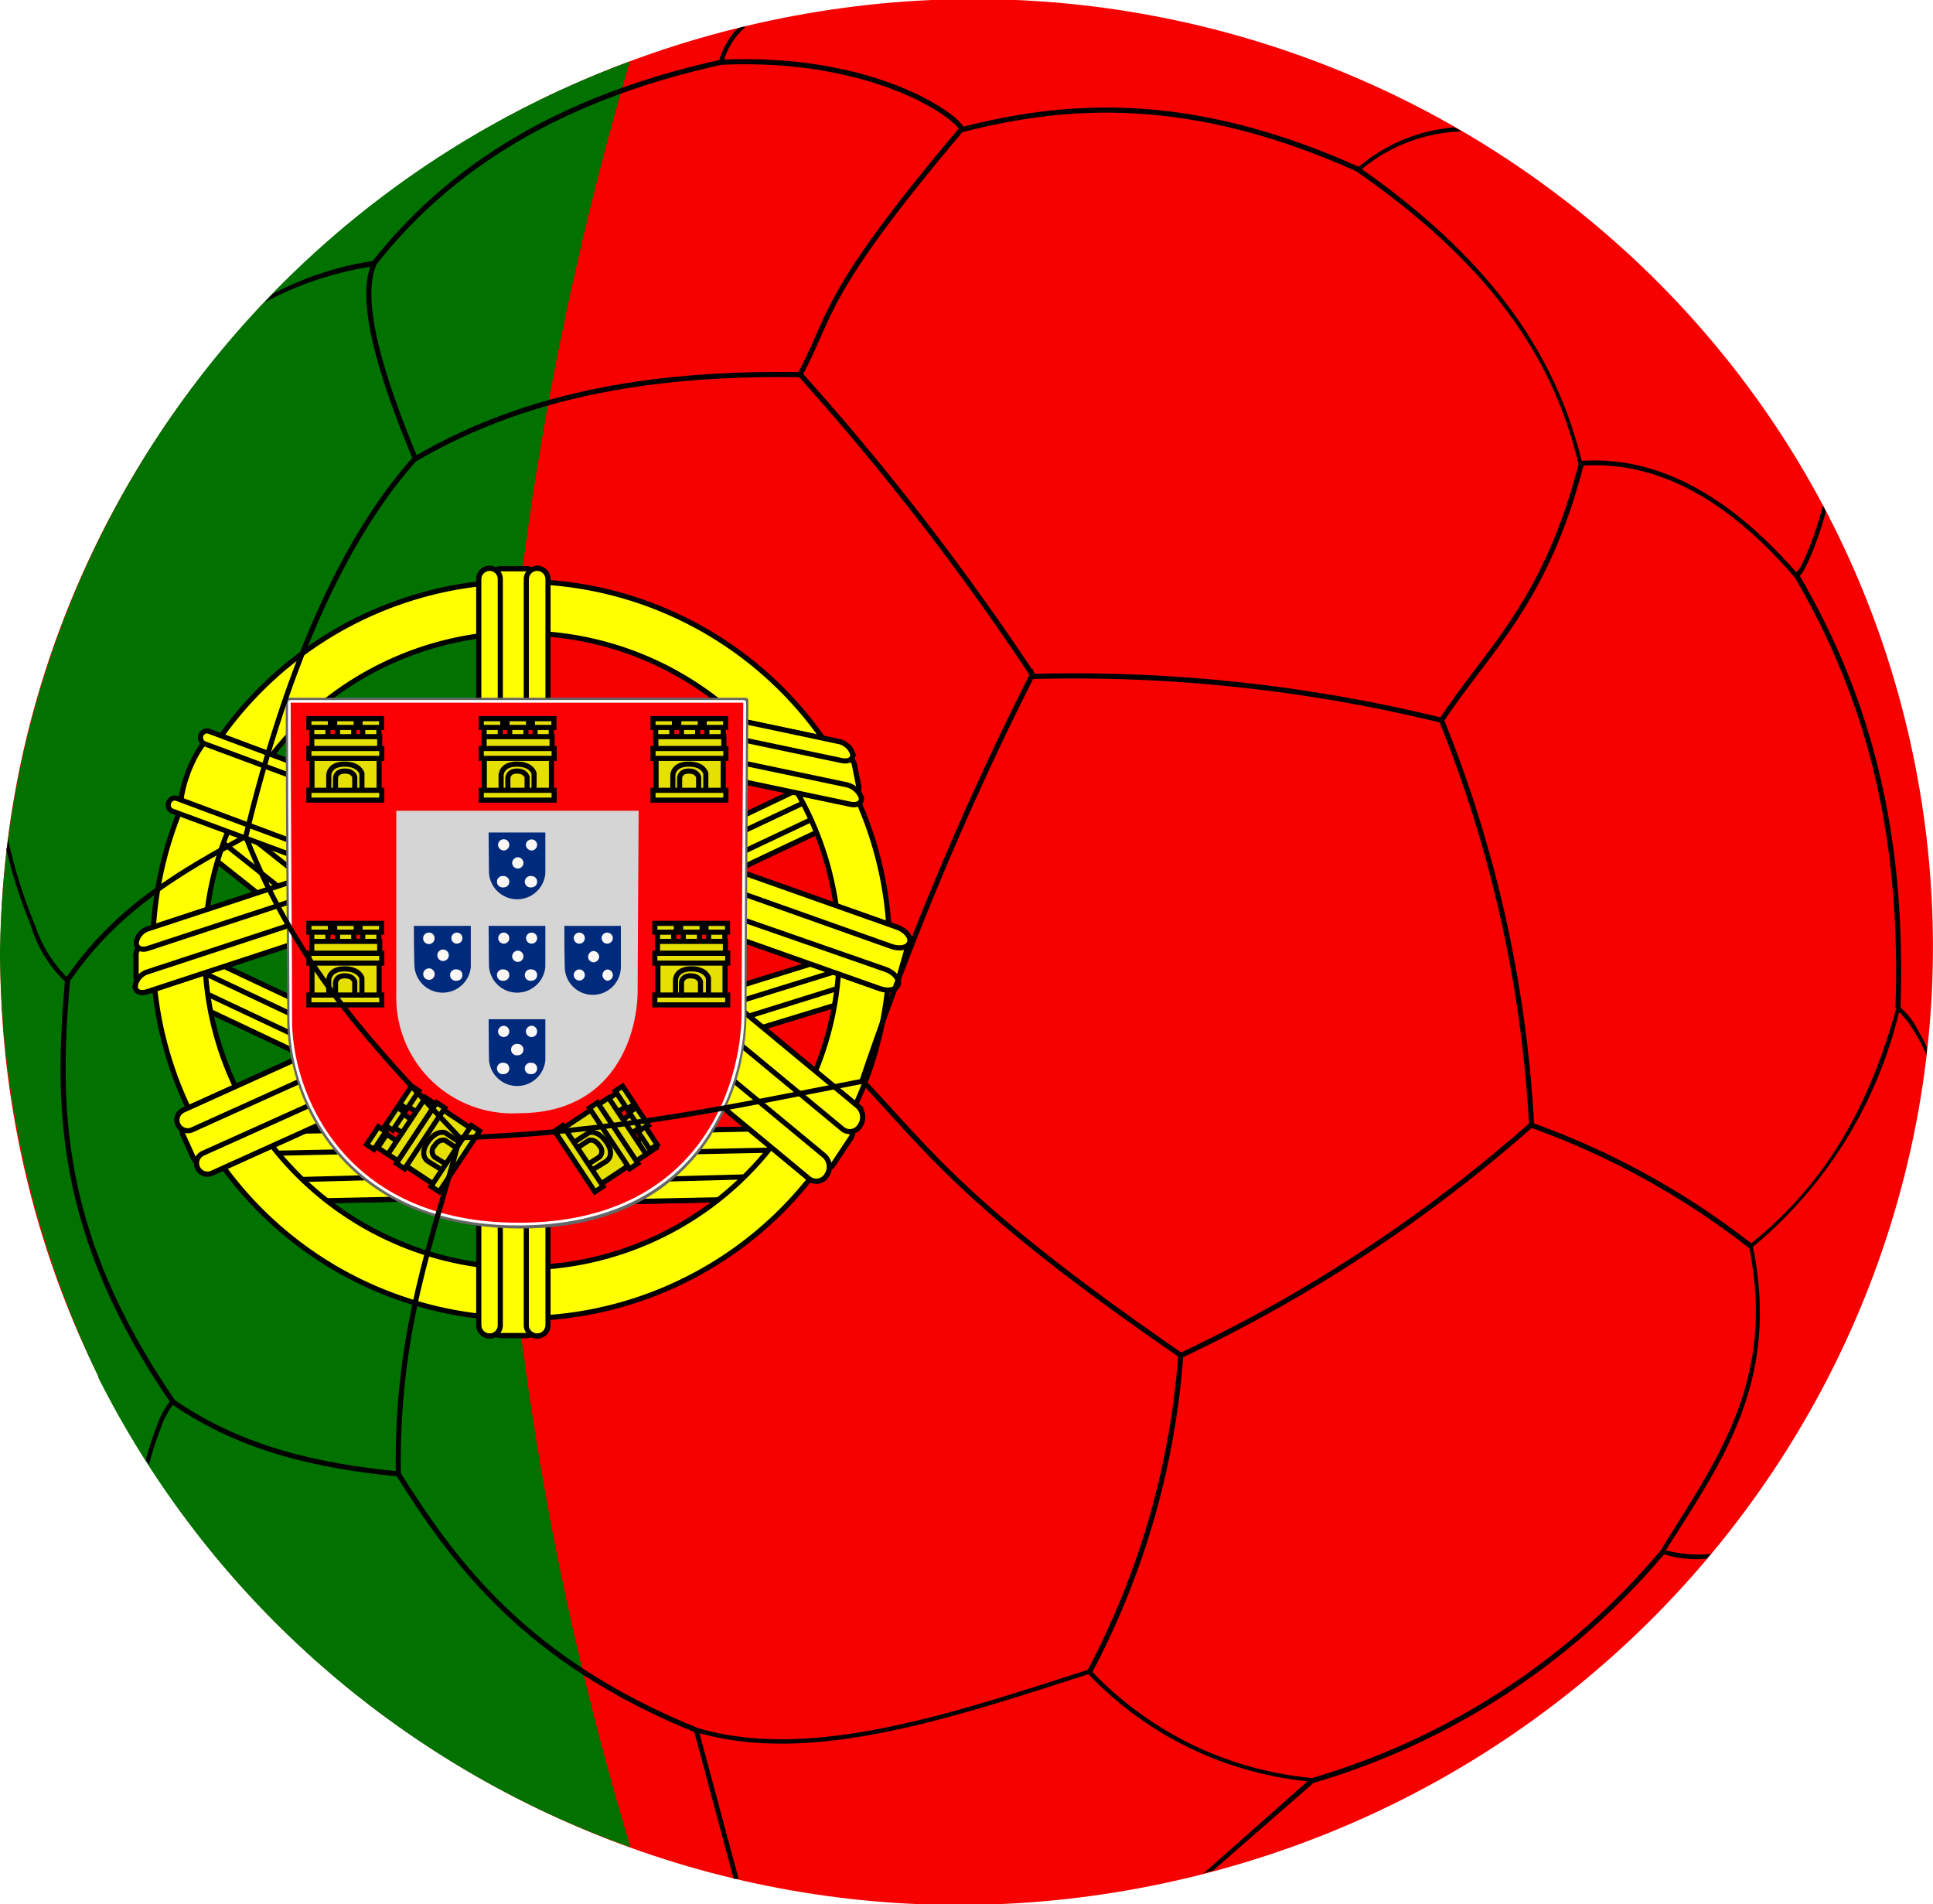 <svg xmlns="http://www.w3.org/2000/svg" xmlns:xlink="http://www.w3.org/1999/xlink" viewBox="0 0 94.43 93.01"><defs><style>.cls-1,.cls-3{mask:url(#mask);}.cls-1{filter:url(#luminosity-noclip-3);}.cls-2,.cls-4{mix-blend-mode:multiply;}.cls-2{fill:url(#radial-gradient);}.cls-4{fill:url(#radial-gradient-2);}.cls-5{fill:#f70000;}.cls-6{fill-opacity:0;}.cls-7{fill:#017200;}.cls-8{fill:#ff0;}.cls-15,.cls-16,.cls-17,.cls-8{stroke:#000;stroke-width:0.25px;}.cls-15,.cls-8{stroke-linecap:round;}.cls-9{fill:#666;}.cls-10{fill:#fff;}.cls-11{fill:#fb0005;}.cls-12{fill:#d5d5d5;}.cls-13{fill:#002a7c;}.cls-14{fill:#fcf8f6;}.cls-15,.cls-16{fill:#e5e000;}.cls-17{fill:none;}.cls-18{mask:url(#mask-3);}.cls-19{fill:url(#radial-gradient-3);}.cls-20{fill:url(#radial-gradient-4);}.cls-21{filter:url(#luminosity-noclip);}</style><filter id="luminosity-noclip" x="0" y="-7900.67" width="94.43" height="32766" filterUnits="userSpaceOnUse" color-interpolation-filters="sRGB"><feFlood flood-color="#fff" result="bg"/><feBlend in="SourceGraphic" in2="bg"/></filter><mask id="mask" x="0" y="-7900.67" width="94.43" height="32766" maskUnits="userSpaceOnUse"><g class="cls-21"/></mask><radialGradient id="radial-gradient" cx="8992.21" cy="-12808.99" r="54.92" gradientTransform="matrix(1.06, 0, 0, -0.96, -9469.69, -12303.32)" gradientUnits="userSpaceOnUse"><stop offset="0" stop-color="#afafaf"/><stop offset="0.41"/><stop offset="1"/></radialGradient><radialGradient id="radial-gradient-2" cx="9002.79" cy="-12813.03" r="54.92" gradientTransform="matrix(1.06, 0, 0, -0.96, -9469.69, -12303.32)" gradientUnits="userSpaceOnUse"><stop offset="0"/><stop offset="0.41"/><stop offset="1" stop-color="#595959"/></radialGradient><filter id="luminosity-noclip-3" x="0" y="0" width="94.43" height="93.01" filterUnits="userSpaceOnUse" color-interpolation-filters="sRGB"><feFlood flood-color="#fff" result="bg"/><feBlend in="SourceGraphic" in2="bg"/></filter><mask id="mask-3" x="0" y="0" width="94.43" height="93.01" maskUnits="userSpaceOnUse"><g class="cls-1"><path id="path40875" class="cls-2" d="M93.44,36.79C98.72,61.9,82.3,86.61,56.77,92S6.27,81.34,1,56.22,12.12,6.4,37.65,1,88.16,11.68,93.44,36.79Z"/></g></mask><radialGradient id="radial-gradient-3" cx="8992.21" cy="-12808.99" r="54.92" gradientTransform="matrix(1.06, 0, 0, -0.96, -9469.69, -12303.32)" gradientUnits="userSpaceOnUse"><stop offset="0" stop-color="#fff"/><stop offset="0.41" stop-color="#fff"/><stop offset="1" stop-color="#fff"/></radialGradient><radialGradient id="radial-gradient-4" cx="9002.79" cy="-12813.03" r="54.92" gradientTransform="matrix(1.06, 0, 0, -0.96, -9469.69, -12303.32)" gradientUnits="userSpaceOnUse"><stop offset="0" stop-color="#fff"/><stop offset="0.41" stop-color="#fff"/><stop offset="1" stop-opacity="0.5"/></radialGradient></defs><g id="Layer_2" data-name="Layer 2"><g id="svg10422"><path id="path40889" class="cls-5" d="M93.44,36.79C98.72,61.9,82.3,86.61,56.77,92S6.27,81.34,1,56.22,12.12,6.4,37.65,1,88.16,11.68,93.44,36.79Z"/><path id="path40841" class="cls-6" d="M93.44,36.79C98.72,61.9,82.3,86.61,56.77,92S6.27,81.34,1,56.22,12.12,6.4,37.65,1,88.16,11.68,93.44,36.79Z"/><path id="path40843" class="cls-7" d="M30.77,3A47,47,0,0,0,0,46.58a48.61,48.61,0,0,0,4.73,20.5.91.91,0,0,1,.07.14l0,.06a46.59,46.59,0,0,0,26,22.94Q17.81,47.1,30.77,3Z"/><g id="g6557-2"><g id="g6559-7"><path id="rect6561-5" class="cls-8" d="M8.19,46.72l-.38.74c-.09.17.1.43.41.58l7.37,3.48c.32.15.65.13.73-.05l.38-.74c.09-.17-.09-.44-.41-.58L8.92,46.67C8.61,46.52,8.28,46.54,8.19,46.72Z"/><path id="rect6563-8" class="cls-8" d="M8.34,46.36h0c-.09.18.1.44.41.59l7.41,3.5c.32.15.65.13.74-.05h0c.09-.18-.09-.44-.41-.59L9.08,46.32C8.76,46.17,8.43,46.19,8.34,46.36Z"/><path id="rect6565-4" class="cls-8" d="M7.63,47.76h0c-.09.18.09.44.41.59l7.41,3.5c.32.15.65.13.74-.05h0c.09-.18-.1-.44-.42-.59L8.36,47.72C8.05,47.57,7.72,47.59,7.63,47.76Z"/><path id="rect6567-0" class="cls-8" d="M8.19,46.72l-.38.74c-.09.17.1.43.41.58l7.37,3.48c.32.15.65.13.73-.05l.38-.74c.09-.17-.09-.44-.41-.58L8.92,46.67C8.61,46.52,8.28,46.54,8.19,46.72Z"/><path id="rect6569-9" class="cls-8" d="M8.34,46.36h0c-.09.18.1.44.41.59l7.41,3.5c.32.15.65.13.74-.05h0c.09-.18-.09-.44-.41-.59L9.08,46.32C8.76,46.17,8.43,46.19,8.34,46.36Z"/><path id="rect6571-4" class="cls-8" d="M7.63,47.76h0c-.09.18.09.44.41.59l7.41,3.5c.32.15.65.13.74-.05h0c.09-.18-.1-.44-.42-.59L8.36,47.72C8.05,47.57,7.72,47.59,7.63,47.76Z"/></g><g id="g6573-4"><path id="rect6575-3" class="cls-8" d="M9.82,39l-.64.81c-.15.19,0,.56.33.82l7.84,6.22c.34.26.73.32.88.13l.64-.8c.15-.19,0-.56-.33-.82L10.7,39.14C10.36,38.88,10,38.82,9.82,39Z"/><path id="rect6577-5" class="cls-8" d="M10.09,38.61h0c-.15.19,0,.57.34.83l7.88,6.25c.34.27.73.33.88.14h0c.16-.19,0-.56-.33-.83L11,38.75C10.64,38.48,10.24,38.42,10.09,38.61Z"/><path id="rect6579-8" class="cls-8" d="M8.88,40.13h0c-.15.19,0,.57.34.83l7.88,6.25c.34.27.73.33.89.14h0c.15-.19,0-.56-.34-.83L9.77,40.27C9.43,40,9,39.94,8.88,40.13Z"/><path id="rect6581-4" class="cls-8" d="M9.82,39l-.64.81c-.15.19,0,.56.33.82l7.84,6.22c.34.26.73.32.88.13l.64-.8c.15-.19,0-.56-.33-.82L10.7,39.14C10.36,38.88,10,38.82,9.82,39Z"/><path id="rect6583-1" class="cls-8" d="M10.09,38.61h0c-.15.19,0,.57.34.83l7.88,6.25c.34.27.73.33.88.14h0c.16-.19,0-.56-.33-.83L11,38.75C10.64,38.48,10.24,38.42,10.09,38.61Z"/><path id="rect6585-0" class="cls-8" d="M8.88,40.13h0c-.15.19,0,.57.34.83l7.88,6.25c.34.27.73.33.89.14h0c.15-.19,0-.56-.34-.83L9.77,40.27C9.43,40,9,39.94,8.88,40.13Z"/></g><g id="g6587-3"><path id="rect6589-3" class="cls-8" d="M40.87,38.48l.37.74c.09.18-.09.44-.41.59l-7.37,3.48c-.31.15-.64.12-.73,0l-.38-.74c-.09-.18.1-.44.41-.59l7.37-3.47C40.45,38.29,40.78,38.31,40.87,38.48Z"/><path id="rect6591-4" class="cls-8" d="M40.71,38.13h0c.09.18-.09.44-.41.59l-7.41,3.49c-.32.15-.65.13-.74,0h0c-.09-.18.1-.44.42-.59L40,38.08C40.3,37.93,40.63,38,40.71,38.13Z"/><path id="rect6593-0" class="cls-8" d="M41.43,39.53h0c.09.18-.1.44-.41.59l-7.41,3.5c-.32.15-.65.12-.74,0h0c-.09-.18.09-.44.41-.59l7.41-3.5C41,39.33,41.34,39.35,41.43,39.53Z"/><path id="rect6595-6" class="cls-8" d="M40.87,38.48l.37.74c.09.18-.09.44-.41.59l-7.37,3.48c-.31.15-.64.12-.73,0l-.38-.74c-.09-.18.1-.44.41-.59l7.37-3.47C40.45,38.29,40.78,38.31,40.87,38.48Z"/><path id="rect6597-7" class="cls-8" d="M40.71,38.13h0c.09.18-.09.44-.41.59l-7.41,3.49c-.32.15-.65.13-.74,0h0c-.09-.18.1-.44.42-.59L40,38.08C40.3,37.93,40.63,38,40.71,38.13Z"/><path id="rect6599-5" class="cls-8" d="M41.43,39.53h0c.09.18-.1.44-.41.59l-7.41,3.5c-.32.15-.65.12-.74,0h0c-.09-.18.09-.44.41-.59l7.41-3.5C41,39.33,41.34,39.35,41.43,39.53Z"/></g><g id="g6601-5"><path id="rect6603-6" class="cls-8" d="M42.46,47l.27.78c.07.19-.15.42-.48.53L34.47,50.7c-.34.1-.66,0-.72-.15l-.27-.79c-.07-.18.15-.42.48-.52l7.78-2.42C42.08,46.72,42.4,46.78,42.46,47Z"/><path id="rect6605-0" class="cls-8" d="M42.36,46.6h0c.07.18-.15.42-.49.52l-7.82,2.43c-.34.11-.66,0-.73-.14h0c-.06-.19.16-.43.5-.53l7.82-2.43C42,46.34,42.3,46.41,42.36,46.6Z"/><path id="rect6607-9" class="cls-8" d="M42.88,48.08h0c.06.19-.16.42-.5.53L34.56,51c-.33.1-.66,0-.72-.15h0c-.07-.18.15-.42.49-.52l7.82-2.44C42.49,47.83,42.81,47.89,42.88,48.08Z"/><path id="rect6609-8" class="cls-8" d="M42.46,47l.27.78c.07.19-.15.42-.48.53L34.47,50.7c-.34.1-.66,0-.72-.15l-.27-.79c-.07-.18.15-.42.48-.52l7.78-2.42C42.08,46.72,42.4,46.78,42.46,47Z"/><path id="rect6611-3" class="cls-8" d="M42.36,46.6h0c.07.18-.15.42-.49.52l-7.82,2.43c-.34.11-.66,0-.73-.14h0c-.06-.19.16-.43.5-.53l7.82-2.43C42,46.34,42.3,46.41,42.36,46.6Z"/><path id="rect6613-5" class="cls-8" d="M42.88,48.08h0c.06.19-.16.42-.5.53L34.56,51c-.33.1-.66,0-.72-.15h0c-.07-.18.15-.42.49-.52l7.82-2.44C42.49,47.83,42.81,47.89,42.88,48.08Z"/></g><g id="g6615-7"><path id="rect6617-9" class="cls-8" d="M38.52,56.2l0,1.23a.59.59,0,0,1-.62.54l-8.14.17a.61.61,0,0,1-.65-.52l0-1.22a.59.59,0,0,1,.62-.54l8.15-.17A.59.59,0,0,1,38.52,56.2Z"/><path id="rect6619-0" class="cls-8" d="M38.53,55.63h0a.58.58,0,0,1-.62.54l-8.19.17a.59.59,0,0,1-.65-.51h0a.59.59,0,0,1,.62-.54l8.19-.17A.59.59,0,0,1,38.53,55.63Z"/><path id="rect6621-4" class="cls-8" d="M38.6,58h0a.58.58,0,0,1-.62.54l-8.19.17a.59.59,0,0,1-.65-.51h0a.59.59,0,0,1,.62-.54L38,57.44A.59.59,0,0,1,38.6,58Z"/><path id="rect6623-8" class="cls-8" d="M38.52,56.2l0,1.23a.59.59,0,0,1-.62.54l-8.14.17a.61.61,0,0,1-.65-.52l0-1.22a.59.59,0,0,1,.62-.54l8.15-.17A.59.59,0,0,1,38.52,56.2Z"/><path id="rect6625-7" class="cls-8" d="M38.53,55.63h0a.58.58,0,0,1-.62.54l-8.19.17a.59.59,0,0,1-.65-.51h0a.59.59,0,0,1,.62-.54l8.19-.17A.59.59,0,0,1,38.53,55.63Z"/><path id="rect6627-4" class="cls-8" d="M38.6,58h0a.58.58,0,0,1-.62.54l-8.19.17a.59.59,0,0,1-.65-.51h0a.59.59,0,0,1,.62-.54L38,57.44A.59.59,0,0,1,38.6,58Z"/></g><g id="g6629-0"><path id="rect6631-2" class="cls-8" d="M21.55,56.2l0,1.23A.59.59,0,0,1,21,58l-8.14.17a.61.61,0,0,1-.65-.52l0-1.22a.59.59,0,0,1,.62-.54l8.14-.17A.59.59,0,0,1,21.55,56.2Z"/><path id="rect6633-3" class="cls-8" d="M21.56,55.63h0a.58.58,0,0,1-.62.54l-8.19.17a.59.59,0,0,1-.65-.51h0a.59.59,0,0,1,.62-.54l8.19-.17A.59.59,0,0,1,21.56,55.63Z"/><path id="rect6635-5" class="cls-8" d="M21.63,58h0a.58.58,0,0,1-.62.54l-8.19.17a.59.59,0,0,1-.65-.51h0a.59.59,0,0,1,.62-.54L21,57.44A.59.59,0,0,1,21.63,58Z"/><path id="rect6637-4" class="cls-8" d="M21.55,56.2l0,1.23A.59.59,0,0,1,21,58l-8.14.17a.61.61,0,0,1-.65-.52l0-1.22a.59.59,0,0,1,.62-.54l8.14-.17A.59.59,0,0,1,21.55,56.2Z"/><path id="rect6639-1" class="cls-8" d="M21.56,55.63h0a.58.58,0,0,1-.62.54l-8.19.17a.59.59,0,0,1-.65-.51h0a.59.59,0,0,1,.62-.54l8.19-.17A.59.59,0,0,1,21.56,55.63Z"/><path id="rect6641-6" class="cls-8" d="M21.63,58h0a.58.58,0,0,1-.62.54l-8.19.17a.59.59,0,0,1-.65-.51h0a.59.59,0,0,1,.62-.54L21,57.44A.59.59,0,0,1,21.63,58Z"/></g><path id="path6643-6" class="cls-8" d="M25.46,28.4a18,18,0,1,0,18,18A18,18,0,0,0,25.46,28.4Zm0,2.52A15.5,15.5,0,1,1,10,46.42,15.5,15.5,0,0,1,25.46,30.92Z"/><rect id="rect6645-4" class="cls-8" x="23.96" y="27.78" width="2.28" height="7.81" rx="0.52"/><path id="rect6647-5" class="cls-8" d="M23.92,27.76h0a.52.52,0,0,1,.52.53v6.8a.52.52,0,0,1-.52.52h0a.52.52,0,0,1-.53-.52v-6.8A.53.53,0,0,1,23.92,27.76Z"/><path id="rect6649-2" class="cls-8" d="M26.24,27.76h0a.53.53,0,0,1,.53.53v6.8a.52.52,0,0,1-.53.52h0a.52.52,0,0,1-.53-.52v-6.8A.53.53,0,0,1,26.24,27.76Z"/><rect id="rect6651-9" class="cls-8" x="23.96" y="27.78" width="2.28" height="7.81" rx="0.52"/><path id="rect6653-1" class="cls-8" d="M23.92,27.76h0a.52.52,0,0,1,.52.53v6.8a.52.52,0,0,1-.52.52h0a.52.52,0,0,1-.53-.52v-6.8A.53.53,0,0,1,23.92,27.76Z"/><path id="rect6655-2" class="cls-8" d="M26.24,27.76h0a.53.53,0,0,1,.53.53v6.8a.52.52,0,0,1-.53.52h0a.52.52,0,0,1-.53-.52v-6.8A.53.53,0,0,1,26.24,27.76Z"/><g id="g6657-4"><rect id="rect6659-9" class="cls-8" x="23.96" y="57.42" width="2.28" height="7.81" rx="0.52"/><path id="rect6661-9" class="cls-8" d="M23.92,57.4h0a.52.52,0,0,1,.52.53v6.79a.52.52,0,0,1-.52.53h0a.53.53,0,0,1-.53-.53V57.93A.52.52,0,0,1,23.92,57.4Z"/><path id="rect6663-3" class="cls-8" d="M26.24,57.4h0a.53.53,0,0,1,.53.53v6.79a.53.53,0,0,1-.53.53h0a.53.53,0,0,1-.53-.53V57.93A.53.53,0,0,1,26.24,57.4Z"/><rect id="rect6665-7" class="cls-8" x="23.96" y="57.42" width="2.28" height="7.81" rx="0.52"/><path id="rect6667-6" class="cls-8" d="M23.92,57.4h0a.52.52,0,0,1,.52.53v6.79a.52.52,0,0,1-.52.53h0a.53.53,0,0,1-.53-.53V57.93A.52.52,0,0,1,23.92,57.4Z"/><path id="rect6669-5" class="cls-8" d="M26.24,57.4h0a.53.53,0,0,1,.53.53v6.79a.53.53,0,0,1-.53.53h0a.53.53,0,0,1-.53-.53V57.93A.53.53,0,0,1,26.24,57.4Z"/></g><g id="g6671-8"><rect id="rect6673-7" class="cls-8" x="8.85" y="53.24" width="7.81" height="2.28" rx="0.52" transform="translate(-21.25 10.07) rotate(-24.3)"/><path id="rect6675-8" class="cls-8" d="M15.85,51.68h0a.53.53,0,0,1-.26.7l-6.2,2.8a.53.53,0,0,1-.7-.26h0a.53.53,0,0,1,.27-.7l6.19-2.8A.53.53,0,0,1,15.85,51.68Z"/><path id="rect6677-9" class="cls-8" d="M16.81,53.8h0a.53.53,0,0,1-.27.7l-6.19,2.8a.53.53,0,0,1-.7-.27h0a.53.53,0,0,1,.26-.7l6.2-2.79A.53.53,0,0,1,16.81,53.8Z"/><rect id="rect6679-7" class="cls-8" x="8.85" y="53.24" width="7.81" height="2.28" rx="0.52" transform="translate(-21.25 10.07) rotate(-24.3)"/><path id="rect6681-7" class="cls-8" d="M15.85,51.68h0a.53.53,0,0,1-.26.7l-6.2,2.8a.53.53,0,0,1-.7-.26h0a.53.53,0,0,1,.27-.7l6.19-2.8A.53.53,0,0,1,15.85,51.68Z"/><path id="rect6683-1" class="cls-8" d="M16.81,53.8h0a.53.53,0,0,1-.27.7l-6.19,2.8a.53.53,0,0,1-.7-.27h0a.53.53,0,0,1,.26-.7l6.2-2.79A.53.53,0,0,1,16.81,53.8Z"/></g><g id="g6685-6"><path id="rect6687-5" class="cls-8" d="M41.55,55.6l-.84,1.26a.57.57,0,0,1-.85.14l-6.29-5.21a.73.73,0,0,1-.13-.95l.84-1.26a.57.57,0,0,1,.85-.14l6.29,5.21A.73.73,0,0,1,41.55,55.6Z"/><path id="rect6689-0" class="cls-8" d="M42,55h0a.57.57,0,0,1-.86.13l-6.32-5.23a.73.73,0,0,1-.13-1h0a.56.56,0,0,1,.85-.14l6.33,5.24A.73.73,0,0,1,42,55Z"/><path id="rect6691-1" class="cls-8" d="M40.37,57.42h0a.58.58,0,0,1-.86.14l-6.32-5.24a.73.73,0,0,1-.13-1h0a.57.57,0,0,1,.85-.14l6.33,5.24A.73.73,0,0,1,40.37,57.42Z"/><path id="rect6693-3" class="cls-8" d="M41.55,55.6l-.84,1.26a.57.57,0,0,1-.85.14l-6.29-5.21a.73.73,0,0,1-.13-.95l.84-1.26a.57.57,0,0,1,.85-.14l6.29,5.21A.73.73,0,0,1,41.55,55.6Z"/><path id="rect6695-2" class="cls-8" d="M42,55h0a.57.57,0,0,1-.86.13l-6.32-5.23a.73.73,0,0,1-.13-1h0a.56.56,0,0,1,.85-.14l6.33,5.24A.73.73,0,0,1,42,55Z"/><path id="rect6697-6" class="cls-8" d="M40.37,57.42h0a.58.58,0,0,1-.86.14l-6.32-5.24a.73.73,0,0,1-.13-1h0a.57.57,0,0,1,.85-.14l6.33,5.24A.73.73,0,0,1,40.37,57.42Z"/></g><g id="g6699-0"><path id="rect6701-5" class="cls-8" d="M15.31,43.7l0,1.12a.83.83,0,0,1-.59.67L7.21,48c-.32.1-.57,0-.56-.29l0-1.12a.86.86,0,0,1,.59-.67l7.48-2.45C15.06,43.31,15.31,43.44,15.31,43.7Z"/><path id="rect6703-7" class="cls-8" d="M15.34,43.18h0a.84.84,0,0,1-.59.67L7.23,46.32c-.32.11-.58,0-.57-.29h0a.85.85,0,0,1,.59-.67l7.52-2.47C15.09,42.78,15.35,42.91,15.34,43.18Z"/><path id="rect6705-4" class="cls-8" d="M15.29,45.29h0a.84.84,0,0,1-.59.68L7.18,48.44c-.32.1-.58,0-.57-.29h0a.86.86,0,0,1,.59-.68L14.72,45C15,44.9,15.3,45,15.29,45.29Z"/><path id="rect6707-4" class="cls-8" d="M15.31,43.7l0,1.12a.83.83,0,0,1-.59.67L7.21,48c-.32.1-.57,0-.56-.29l0-1.12a.86.86,0,0,1,.59-.67l7.48-2.45C15.06,43.31,15.31,43.44,15.31,43.7Z"/><path id="rect6709-9" class="cls-8" d="M15.34,43.18h0a.84.84,0,0,1-.59.67L7.23,46.32c-.32.11-.58,0-.57-.29h0a.85.85,0,0,1,.59-.67l7.52-2.47C15.09,42.78,15.35,42.91,15.34,43.18Z"/><path id="rect6711-0" class="cls-8" d="M15.29,45.29h0a.84.84,0,0,1-.59.68L7.18,48.44c-.32.1-.58,0-.57-.29h0a.86.86,0,0,1,.59-.68L14.72,45C15,44.9,15.3,45,15.29,45.29Z"/></g><g id="g6713-6"><path id="rect6715-1" class="cls-8" d="M32.61,35.39l.22,1.1a.94.94,0,0,0,.71.6l7.89,1.66c.34.07.57-.08.52-.34l-.22-1.1a.94.94,0,0,0-.71-.6l-7.89-1.66C32.79,35,32.56,35.13,32.61,35.39Z"/><path id="rect6717-1" class="cls-8" d="M32.48,34.88h0a.92.92,0,0,0,.71.6l7.94,1.67c.34.07.57-.08.52-.34h0a.92.92,0,0,0-.71-.6L33,34.53C32.66,34.46,32.43,34.61,32.48,34.88Z"/><path id="rect6719-9" class="cls-8" d="M32.9,37h0a1,1,0,0,0,.72.61l7.93,1.67c.34.07.58-.08.52-.34h0a1,1,0,0,0-.71-.61l-7.94-1.67C33.08,36.54,32.85,36.69,32.9,37Z"/><path id="rect6721-0" class="cls-8" d="M32.61,35.39l.22,1.1a.94.94,0,0,0,.71.6l7.89,1.66c.34.07.57-.08.52-.34l-.22-1.1a.94.94,0,0,0-.71-.6l-7.89-1.66C32.79,35,32.56,35.13,32.61,35.39Z"/><path id="rect6723-4" class="cls-8" d="M32.48,34.88h0a.92.92,0,0,0,.71.6l7.94,1.67c.34.07.57-.08.52-.34h0a.92.92,0,0,0-.71-.6L33,34.53C32.66,34.46,32.43,34.61,32.48,34.88Z"/><path id="rect6725-2" class="cls-8" d="M32.9,37h0a1,1,0,0,0,.72.61l7.93,1.67c.34.07.58-.08.52-.34h0a1,1,0,0,0-.71-.61l-7.94-1.67C33.08,36.54,32.85,36.69,32.9,37Z"/></g><g id="g6727-1"><path id="rect6729-9" class="cls-8" d="M33.25,42.62l-.31,1.09c-.07.25.2.58.61.72l9.53,3.38c.4.14.8,0,.87-.21l.31-1.08c.08-.26-.19-.59-.6-.73l-9.53-3.38C33.72,42.27,33.33,42.36,33.25,42.62Z"/><path id="rect6731-7" class="cls-8" d="M33.37,42.1h0c-.08.26.2.59.61.73l9.58,3.4c.41.14.8.05.88-.21h0c.07-.26-.2-.58-.61-.73L34.25,41.9C33.83,41.75,33.44,41.84,33.37,42.1Z"/><path id="rect6733-0" class="cls-8" d="M32.77,44.16h0c-.07.26.2.59.61.73L43,48.29c.41.14.8.05.88-.21h0c.07-.26-.2-.58-.61-.73L33.65,44C33.24,43.81,32.85,43.9,32.77,44.16Z"/><path id="rect6735-9" class="cls-8" d="M33.25,42.62l-.31,1.09c-.07.25.2.58.61.72l9.53,3.38c.4.14.8,0,.87-.21l.31-1.08c.08-.26-.19-.59-.6-.73l-9.53-3.38C33.72,42.27,33.33,42.36,33.25,42.62Z"/><path id="rect6737-3" class="cls-8" d="M33.37,42.1h0c-.08.26.2.59.61.73l9.58,3.4c.41.14.8.05.88-.21h0c.07-.26-.2-.58-.61-.73L34.25,41.9C33.83,41.75,33.44,41.84,33.37,42.1Z"/><path id="rect6739-3" class="cls-8" d="M32.77,44.16h0c-.07.26.2.59.61.73L43,48.29c.41.14.8.05.88-.21h0c.07-.26-.2-.58-.61-.73L33.65,44C33.24,43.81,32.85,43.9,32.77,44.16Z"/></g><path id="rect6741-3" class="cls-8" d="M10.37,36.07,15.5,38c.28.11.2,1-.17,2v0c-.37,1-.9,1.75-1.17,1.65L9,39.77c-.28-.1-.2-1,.17-2v0C9.57,36.7,10.09,36,10.37,36.07Z"/><path id="rect6743-1" class="cls-8" d="M10.25,35.73l7.16,2.68a.32.32,0,0,1,.19.4h0a.32.32,0,0,1-.41.19L10,36.33a.33.33,0,0,1-.19-.41h0A.32.32,0,0,1,10.25,35.73Z"/><path id="rect6745-3" class="cls-8" d="M8.65,39l7.16,2.67a.32.32,0,0,1,.18.41h0a.32.32,0,0,1-.41.18L8.43,39.62a.31.31,0,0,1-.19-.41h0A.31.31,0,0,1,8.65,39Z"/><path id="path6747-5" class="cls-9" d="M14.09,34.06a.13.13,0,0,0-.13.14c0,6.86.07,12.58.07,15.5h0a10.35,10.35,0,0,0,2.35,6.55C18.14,58.37,21,60,25.46,60s7.19-1.74,8.84-3.91a11.3,11.3,0,0,0,2.17-6.64c0-1.91.09-15.23.09-15.23a.14.14,0,0,0-.14-.14H14.09Z"/><path id="path6749-6" class="cls-10" d="M14.2,34.19a.13.13,0,0,0-.13.13c0,6.8.07,12.46.07,15.35h0a10.2,10.2,0,0,0,2.33,6.49c1.74,2.1,4.6,3.73,9,3.69s7.12-1.72,8.75-3.87a11.14,11.14,0,0,0,2.15-6.57c0-1.89.08-15.09.08-15.09a.13.13,0,0,0-.13-.13H14.2Z"/><path id="path6751-9" class="cls-11" d="M14.2,34.32H36.31s-.08,13.19-.08,15.09c0,3.63-2.07,10.25-10.78,10.31s-11.24-6.45-11.18-10c0-2.89-.06-8.55-.07-15.35Z"/><path id="path6753-5" class="cls-12" d="M19.31,39.6H31.2s-.05,7.67-.05,8.77c0,2.12-1.11,6-5.79,6a5.67,5.67,0,0,1-6-5.84c0-1.68,0-5,0-8.93Z"/><g id="g6755-9"><path id="path6757-8" class="cls-13" d="M23.87,40.66h2.77s0,1.77,0,2a1.38,1.38,0,0,1-2.75,0C23.88,42.33,23.88,41.57,23.87,40.66Z"/><path id="path6759-8" class="cls-14" d="M24.88,41.26a.28.28,0,0,1-.27.28.29.29,0,0,1-.28-.28.28.28,0,0,1,.28-.27A.27.27,0,0,1,24.88,41.26Z"/><path id="path6761-3" class="cls-14" d="M26.24,41.26a.28.28,0,0,1-.27.28.29.29,0,0,1-.28-.28A.28.28,0,0,1,26,41,.27.27,0,0,1,26.24,41.26Z"/><path id="path6763-9" class="cls-14" d="M24.88,43.07a.27.27,0,0,1-.27.27.28.28,0,1,1,0-.55A.27.27,0,0,1,24.88,43.07Z"/><path id="path6765-5" class="cls-14" d="M26.24,43.07a.27.27,0,0,1-.27.27.28.28,0,1,1,0-.55A.27.27,0,0,1,26.24,43.07Z"/><path id="path6767-1" class="cls-14" d="M25.57,42.15a.27.27,0,0,1-.27.27.28.28,0,0,1-.28-.27.29.29,0,0,1,.28-.28A.28.28,0,0,1,25.57,42.15Z"/></g><g id="g6769-3"><rect id="rect6771-6" class="cls-15" x="23.66" y="36.82" width="3.23" height="1.94"/><rect id="rect6773-2" class="cls-15" x="23.66" y="36.9" width="3.28" height="1.86"/><rect id="rect6775-8" class="cls-15" x="24.9" y="35.39" width="0.79" height="0.65"/><rect id="rect6777-8" class="cls-15" x="24.77" y="35.1" width="1.05" height="0.43"/><rect id="rect6779-1" class="cls-15" x="26.14" y="35.39" width="0.79" height="0.65"/><rect id="rect6781-9" class="cls-15" x="26.01" y="35.1" width="1.05" height="0.43"/><rect id="rect6783-8" class="cls-15" x="23.65" y="35.39" width="0.79" height="0.65"/><rect id="rect6785-1" class="cls-15" x="23.51" y="35.1" width="1.05" height="0.43"/><path id="path6787-3" class="cls-16" d="M24.48,39l0-1.14s0-.53.75-.54.86.45.86.45V39Z"/><path id="path6789-3" class="cls-16" d="M24.81,38.68V38s0-.33.43-.34.51.29.51.29v.8Z"/><rect id="rect6791-4" class="cls-15" x="23.65" y="35.98" width="3.32" height="0.59"/><rect id="rect6793-3" class="cls-15" x="23.51" y="36.56" width="3.56" height="0.48"/><rect id="rect6795-9" class="cls-15" x="23.51" y="38.6" width="3.56" height="0.48"/></g><g id="g6797-2"><rect id="rect6799-7" class="cls-15" x="32.05" y="36.82" width="3.23" height="1.94"/><rect id="rect6801-2" class="cls-15" x="32.05" y="36.9" width="3.28" height="1.86"/><rect id="rect6803-1" class="cls-15" x="33.29" y="35.39" width="0.79" height="0.65"/><rect id="rect6805-7" class="cls-15" x="33.16" y="35.1" width="1.05" height="0.43"/><rect id="rect6807-6" class="cls-15" x="34.53" y="35.39" width="0.8" height="0.65"/><rect id="rect6809-1" class="cls-15" x="34.4" y="35.1" width="1.05" height="0.43"/><rect id="rect6811-7" class="cls-15" x="32.03" y="35.39" width="0.79" height="0.65"/><rect id="rect6813-3" class="cls-15" x="31.9" y="35.1" width="1.05" height="0.43"/><path id="path6815-0" class="cls-16" d="M32.87,39l0-1.14s0-.53.75-.54.86.45.86.45V39Z"/><path id="path6817-6" class="cls-16" d="M33.2,38.68V38s0-.33.43-.34.5.29.5.29v.8Z"/><rect id="rect6819-0" class="cls-15" x="32.04" y="35.98" width="3.32" height="0.59"/><rect id="rect6821-2" class="cls-15" x="31.9" y="36.56" width="3.56" height="0.48"/><rect id="rect6823-5" class="cls-15" x="31.9" y="38.6" width="3.56" height="0.48"/></g><g id="g6825-6"><rect id="rect6827-0" class="cls-15" x="15.24" y="36.82" width="3.23" height="1.94"/><rect id="rect6829-7" class="cls-15" x="15.24" y="36.9" width="3.28" height="1.86"/><rect id="rect6831-2" class="cls-15" x="16.49" y="35.39" width="0.79" height="0.65"/><rect id="rect6833-0" class="cls-15" x="16.35" y="35.1" width="1.05" height="0.43"/><rect id="rect6835-9" class="cls-15" x="17.72" y="35.39" width="0.79" height="0.65"/><rect id="rect6837-5" class="cls-15" x="17.59" y="35.1" width="1.05" height="0.43"/><rect id="rect6839-4" class="cls-15" x="15.23" y="35.39" width="0.79" height="0.65"/><rect id="rect6841-3" class="cls-15" x="15.09" y="35.1" width="1.05" height="0.43"/><path id="path6843-2" class="cls-16" d="M16.06,39l0-1.14s0-.53.75-.54.87.45.87.45V39Z"/><path id="path6845-5" class="cls-16" d="M16.39,38.68V38s0-.33.44-.34.5.29.5.29v.8Z"/><rect id="rect6847-6" class="cls-15" x="15.23" y="35.98" width="3.32" height="0.59"/><rect id="rect6849-0" class="cls-15" x="15.09" y="36.56" width="3.56" height="0.48"/><rect id="rect6851-8" class="cls-15" x="15.09" y="38.6" width="3.56" height="0.48"/></g><g id="g6853-8"><rect id="rect6855-1" class="cls-15" x="15.24" y="46.82" width="3.23" height="1.94"/><rect id="rect6857-5" class="cls-15" x="15.24" y="46.9" width="3.28" height="1.86"/><rect id="rect6859-7" class="cls-15" x="16.49" y="45.39" width="0.79" height="0.65"/><rect id="rect6861-5" class="cls-15" x="16.35" y="45.1" width="1.05" height="0.43"/><rect id="rect6863-7" class="cls-15" x="17.72" y="45.39" width="0.79" height="0.65"/><rect id="rect6865-9" class="cls-15" x="17.59" y="45.1" width="1.05" height="0.43"/><rect id="rect6867-2" class="cls-15" x="15.23" y="45.39" width="0.79" height="0.65"/><rect id="rect6869-3" class="cls-15" x="15.09" y="45.1" width="1.05" height="0.43"/><path id="path6871-7" class="cls-16" d="M16.06,49l0-1.14s0-.53.75-.54.87.45.87.45V49Z"/><path id="path6873-2" class="cls-16" d="M16.39,48.68V48s0-.33.44-.34.5.29.5.29v.8Z"/><rect id="rect6875-7" class="cls-15" x="15.23" y="45.98" width="3.32" height="0.59"/><rect id="rect6877-9" class="cls-15" x="15.09" y="46.56" width="3.56" height="0.48"/><rect id="rect6879-3" class="cls-15" x="15.09" y="48.6" width="3.56" height="0.48"/></g><g id="g6881-6"><rect id="rect6883-3" class="cls-15" x="32.14" y="46.82" width="3.23" height="1.94"/><rect id="rect6885-8" class="cls-15" x="32.14" y="46.9" width="3.28" height="1.86"/><rect id="rect6887-1" class="cls-15" x="33.38" y="45.39" width="0.79" height="0.65"/><rect id="rect6889-0" class="cls-15" x="33.25" y="45.1" width="1.05" height="0.43"/><rect id="rect6891-6" class="cls-15" x="34.62" y="45.39" width="0.79" height="0.65"/><rect id="rect6893-8" class="cls-15" x="34.49" y="45.1" width="1.05" height="0.43"/><rect id="rect6895-7" class="cls-15" x="32.12" y="45.39" width="0.79" height="0.65"/><rect id="rect6897-6" class="cls-15" x="31.99" y="45.1" width="1.05" height="0.43"/><path id="path6899-5" class="cls-16" d="M33,49l0-1.14s0-.53.75-.54.86.45.86.45V49Z"/><path id="path6901-1" class="cls-16" d="M33.29,48.68V48s0-.33.43-.34.5.29.5.29v.8Z"/><rect id="rect6903-2" class="cls-15" x="32.12" y="45.98" width="3.32" height="0.59"/><rect id="rect6905-9" class="cls-15" x="31.99" y="46.56" width="3.56" height="0.48"/><rect id="rect6907-5" class="cls-15" x="31.99" y="48.6" width="3.56" height="0.48"/></g><g id="g6909-6"><rect id="rect6911-1" class="cls-15" x="19.74" y="55.05" width="3.23" height="1.94" transform="translate(-37.13 42.85) rotate(-56.44)"/><rect id="rect6913-5" class="cls-15" x="19.77" y="55.09" width="3.28" height="1.86" transform="translate(-37.11 42.89) rotate(-56.44)"/><rect id="rect6915-4" class="cls-15" x="19.25" y="54.53" width="0.79" height="0.65" transform="translate(-36.92 40.88) rotate(-56.42)"/><rect id="rect6917-1" class="cls-15" x="18.78" y="54.42" width="1.05" height="0.43" transform="translate(-36.9 40.52) rotate(-56.43)"/><rect id="rect6919-3" class="cls-15" x="19.93" y="53.5" width="0.79" height="0.65" transform="translate(-35.76 41) rotate(-56.43)"/><rect id="rect6921-8" class="cls-15" x="19.47" y="53.39" width="1.05" height="0.43" transform="translate(-35.73 40.64) rotate(-56.45)"/><rect id="rect6923-5" class="cls-15" x="18.55" y="55.58" width="0.79" height="0.65" transform="translate(-38.11 40.77) rotate(-56.42)"/><rect id="rect6925-0" class="cls-15" x="18.09" y="55.47" width="1.05" height="0.43" transform="matrix(0.55, -0.83, 0.83, 0.55, -38.08, 40.41)"/><path id="path6927-9" class="cls-16" d="M21.89,57.33l-1-.62s-.43-.29,0-.92.85-.47.85-.47l1.05.69Z"/><path id="path6929-2" class="cls-16" d="M21.85,56.9l-.62-.39a.38.38,0,0,1,0-.55c.23-.37.52-.26.52-.26l.66.44Z"/><rect id="rect6931-1" class="cls-15" x="18.46" y="54.86" width="3.32" height="0.59" transform="translate(-36.97 41.43) rotate(-56.44)"/><rect id="rect6933-3" class="cls-15" x="18.76" y="55.23" width="3.56" height="0.48" transform="translate(-37.03 41.92) rotate(-56.44)"/><rect id="rect6935-3" class="cls-15" x="20.46" y="56.35" width="3.56" height="0.48" transform="translate(-37.21 43.84) rotate(-56.44)"/></g><g id="g6937-5"><rect id="rect6939-2" class="cls-15" x="28.19" y="54.41" width="1.94" height="3.23" transform="translate(-26.11 25.46) rotate(-33.56)"/><rect id="rect6941-9" class="cls-15" x="28.18" y="54.38" width="1.86" height="3.28" transform="translate(-26.12 25.43) rotate(-33.56)"/><rect id="rect6943-0" class="cls-15" x="30.55" y="54.46" width="0.65" height="0.79" transform="translate(-25.18 26.22) rotate(-33.57)"/><rect id="rect6945-4" class="cls-15" x="30.99" y="54.12" width="0.43" height="1.05" transform="translate(-25.01 26.37) rotate(-33.57)"/><rect id="rect6947-8" class="cls-15" x="29.86" y="53.43" width="0.65" height="0.79" transform="translate(-24.71 25.64) rotate(-33.54)"/><rect id="rect6949-5" class="cls-15" x="30.31" y="53.08" width="0.43" height="1.05" transform="translate(-24.55 25.82) rotate(-33.57)"/><rect id="rect6951-7" class="cls-15" x="31.24" y="55.51" width="0.65" height="0.79" transform="translate(-25.65 26.78) rotate(-33.57)"/><rect id="rect6953-3" class="cls-15" x="31.69" y="55.16" width="0.43" height="1.05" transform="matrix(0.83, -0.55, 0.55, 0.83, -25.47, 26.92)"/><path id="path6955-3" class="cls-16" d="M28.63,57.33l1-.62s.44-.29,0-.92-.86-.47-.86-.47L27.72,56Z"/><path id="path6957-0" class="cls-16" d="M28.67,56.9l.61-.39a.38.38,0,0,0,0-.55c-.23-.37-.52-.26-.52-.26l-.67.44Z"/><rect id="rect6959-3" class="cls-15" x="30.1" y="53.5" width="0.59" height="3.32" transform="translate(-25.42 26) rotate(-33.56)"/><rect id="rect6961-0" class="cls-15" x="29.74" y="53.69" width="0.48" height="3.56" transform="translate(-25.67 25.82) rotate(-33.56)"/><rect id="rect6963-3" class="cls-15" x="28.04" y="54.81" width="0.48" height="3.56" transform="translate(-26.57 25.07) rotate(-33.56)"/></g><g id="g6965-2"><path id="path6967-1" class="cls-13" d="M23.87,45.22h2.77s0,1.77,0,2a1.38,1.38,0,0,1-2.75,0C23.88,46.89,23.88,46.13,23.87,45.22Z"/><path id="path6969-1" class="cls-14" d="M24.88,45.82a.27.27,0,0,1-.27.27.27.27,0,1,1,0-.54A.27.27,0,0,1,24.88,45.82Z"/><path id="path6971-0" class="cls-14" d="M26.24,45.82a.27.27,0,0,1-.27.27.27.27,0,1,1,0-.54A.27.27,0,0,1,26.24,45.82Z"/><path id="path6973-8" class="cls-14" d="M24.88,47.63a.27.27,0,0,1-.27.27.28.28,0,1,1,0-.55A.27.27,0,0,1,24.88,47.63Z"/><path id="path6975-1" class="cls-14" d="M26.24,47.63a.27.27,0,0,1-.27.27.28.28,0,1,1,0-.55A.27.27,0,0,1,26.24,47.63Z"/><path id="path6977-8" class="cls-14" d="M25.57,46.71a.27.27,0,0,1-.27.27.28.28,0,0,1-.28-.27.29.29,0,0,1,.28-.28A.28.28,0,0,1,25.57,46.71Z"/></g><g id="g6979-7"><path id="path6981-2" class="cls-13" d="M23.87,49.78h2.77s0,1.77,0,2a1.38,1.38,0,0,1-2.75,0C23.88,51.45,23.88,50.69,23.87,49.78Z"/><path id="path6983-8" class="cls-14" d="M24.88,50.38a.27.27,0,0,1-.27.27.28.28,0,0,1-.28-.27.29.29,0,0,1,.28-.28A.28.28,0,0,1,24.88,50.38Z"/><path id="path6985-9" class="cls-14" d="M26.24,50.38a.27.27,0,0,1-.27.27.28.28,0,0,1-.28-.27A.29.29,0,0,1,26,50.1.28.28,0,0,1,26.24,50.38Z"/><path id="path6987-2" class="cls-14" d="M24.88,52.18a.27.27,0,0,1-.27.28.28.28,0,1,1,0-.55A.27.27,0,0,1,24.88,52.18Z"/><path id="path6989-3" class="cls-14" d="M26.24,52.18a.27.27,0,0,1-.27.28.28.28,0,1,1,0-.55A.27.27,0,0,1,26.24,52.18Z"/><path id="path6991-0" class="cls-14" d="M25.57,51.27a.27.27,0,0,1-.27.27.28.28,0,1,1,0-.55A.27.27,0,0,1,25.57,51.27Z"/></g><g id="g6993-2"><path id="path6995-8" class="cls-13" d="M27.57,45.22h2.76s0,1.77,0,2a1.37,1.37,0,0,1-2.74,0C27.58,46.89,27.57,46.13,27.57,45.22Z"/><path id="path6997-2" class="cls-14" d="M28.57,45.82a.27.27,0,1,1-.27-.27A.27.27,0,0,1,28.57,45.82Z"/><path id="path6999-5" class="cls-14" d="M29.94,45.82a.28.28,0,0,1-.28.27.27.27,0,0,1,0-.54A.28.28,0,0,1,29.94,45.82Z"/><path id="path7001-5" class="cls-14" d="M28.57,47.63a.27.27,0,1,1-.27-.28A.27.27,0,0,1,28.57,47.63Z"/><path id="path7003-8" class="cls-14" d="M29.94,47.63a.28.28,0,0,1-.28.27.28.28,0,0,1,0-.55A.28.28,0,0,1,29.94,47.63Z"/><path id="path7005-1" class="cls-14" d="M29.27,46.71A.28.28,0,0,1,29,47a.27.27,0,0,1-.27-.27.28.28,0,0,1,.27-.28A.29.29,0,0,1,29.27,46.71Z"/></g><g id="g7007-2"><path id="path7009-4" class="cls-13" d="M20.22,45.22H23s0,1.77,0,2a1.38,1.38,0,0,1-2.75,0C20.23,46.89,20.22,46.13,20.22,45.22Z"/><path id="path7011-9" class="cls-14" d="M21.23,45.82a.28.28,0,1,1-.27-.27A.27.27,0,0,1,21.23,45.82Z"/><path id="path7013-8" class="cls-14" d="M22.59,45.82a.27.27,0,0,1-.27.27.27.27,0,1,1,0-.54A.27.27,0,0,1,22.59,45.82Z"/><path id="path7015-8" class="cls-14" d="M21.23,47.63a.28.28,0,0,1-.55,0,.28.28,0,1,1,.55,0Z"/><path id="path7017-2" class="cls-14" d="M22.59,47.63a.27.27,0,0,1-.27.27.28.28,0,1,1,0-.55A.27.27,0,0,1,22.59,47.63Z"/><path id="path7019-7" class="cls-14" d="M21.92,46.71a.28.28,0,0,1-.55,0,.28.28,0,1,1,.55,0Z"/></g></g><path id="path40847" class="cls-17" d="M50.41,33a151.42,151.42,0,0,0-8.29,19.77C45.48,56.33,47.25,59,57.69,66.2A72.53,72.53,0,0,0,74.82,54.93a61.52,61.52,0,0,0-4.4-19.75,75.37,75.37,0,0,0-20-2.14Z"/><path id="path40849" class="cls-17" d="M53.22,81.67A39,39,0,0,0,57.68,66.2"/><path id="path40851" class="cls-17" d="M74.74,54.93a38.48,38.48,0,0,1,10.78,5.93"/><path id="path40853" class="cls-17" d="M70.36,35.27c2.31-3.54,5.15-5.78,6.92-12.73"/><path id="path40855" class="cls-17" d="M50.52,33.08A126.87,126.87,0,0,0,39.09,18.29"/><path id="path40857" class="cls-17" d="M12,40.88c2.1-8.76,5-14.86,8.32-18.53"/><path id="path40859" class="cls-17" d="M19.46,72c2.69,4.26,6.2,9.16,14.72,12.57"/><path id="path40861" class="cls-17" d="M47,6.33C52.19,5,58.18,4.59,66.37,8.28"/><path id="path40863" class="cls-17" d="M64,87A35.34,35.34,0,0,0,81.2,75.83"/><path id="path40865" class="cls-17" d="M87.78,28.13C91.4,34.32,93,40.91,92.72,49.24"/><path id="path40867" class="cls-17" d="M22.48,55.57C30.19,55.31,36,54,42.13,52.81"/><path id="path40869" class="cls-17" d="M12,40.85c2.57,6.55,6.55,10.56,10.46,14.72-1.33,5-3.11,9.42-3,16.42-3.84-.38-7.6-1.17-11-3.51C2.78,60.23,2.77,54,3.3,47.87,5.73,44.32,8.87,42.57,12,40.85Z"/><path id="path40871" class="cls-17" d="M20.29,22.41c5.7-3.33,12.1-4.21,18.79-4.11,1.61-3,1-3.84,7.9-12-.25-.65-4.35-3.6-11.76-3.26-6.74,1.5-12.64,4.36-16.93,9.8C17.5,14.6,18.51,18.12,20.29,22.41Z"/><path id="path40873" d="M36.43,1.31l-.17,0L36,1.42a3.73,3.73,0,0,0-.51.69,3.48,3.48,0,0,0-.38.93.12.12,0,0,0,.09.13.11.11,0,0,0,.13-.09,3.33,3.33,0,0,1,.35-.86A3.21,3.21,0,0,1,36.43,1.31ZM71.06,6.22a8.29,8.29,0,0,0-4.77,2l-.1.1.11.08C73.3,13.26,76,18,77.11,22.66l0,.09h.09c3.45-.26,6.94,1.34,10.48,5.46l.06.07.08-.05a1.46,1.46,0,0,0,.34-.45c.11-.21.24-.48.37-.8a18.24,18.24,0,0,0,.67-2l-.15-.29a16.55,16.55,0,0,1-.72,2.19c-.13.31-.25.58-.36.78a1.4,1.4,0,0,1-.22.29c-3.51-4-7-5.67-10.48-5.44-1.17-4.67-3.85-9.4-10.74-14.25A8,8,0,0,1,71.4,6.42l-.34-.2ZM18.25,12.74h0a15.52,15.52,0,0,0-4.9,1.6l-.41.42A16.43,16.43,0,0,1,18.28,13a.11.11,0,0,0,0-.22ZM.38,40.93a.43.43,0,0,0,0,0c0,.18,0,.37-.07.55v0a24.27,24.27,0,0,0,1.19,3.7A6.21,6.21,0,0,0,3.24,48a.1.1,0,0,0,.15,0,.1.1,0,0,0,0-.15,6.52,6.52,0,0,1-1.66-2.61A24.91,24.91,0,0,1,.38,40.93Zm92.27,8.13,0,.14c-1.21,4.36-3.16,8.39-7.16,11.57l-.06,0,0,.06c1.39,6.66-1.68,10.61-4.31,14.9l-.06.1.11.05a5.45,5.45,0,0,0,2.21.25l.2-.24a6.14,6.14,0,0,1-2.2-.17C84,71.55,87,67.53,85.63,60.9a21.35,21.35,0,0,0,7.14-11.47,4.11,4.11,0,0,1,.68.85,8.74,8.74,0,0,1,.67,1.27v-.12l0-.12a1.37,1.37,0,0,1,0-.19h0c-.15-.31-.34-.65-.53-1a3.4,3.4,0,0,0-.86-1l-.13-.08ZM8.43,68.37a.1.1,0,0,0-.07,0,4.07,4.07,0,0,0-.71,1.31,15.32,15.32,0,0,0-.53,1.62c.06.08.11.16.16.24a15.93,15.93,0,0,1,.57-1.78,4.46,4.46,0,0,1,.66-1.24.11.11,0,0,0-.07-.19ZM53.25,81.54l-.06,0c-6.81,2.2-13.64,4.48-19.1,2.86l-.18,0,0,.18,1.93,7.18.24,0-1.91-7.11c5.51,1.55,12.27-.71,19-2.88A17.14,17.14,0,0,0,63.88,87l-5.09,4.5.46-.13,5-4.36.18-.16-.24,0A17,17,0,0,1,53.3,81.59l0,0Z"/><g class="cls-18"><path id="path40875-2" data-name="path40875" class="cls-19" d="M93.44,36.79C98.72,61.9,82.3,86.61,56.77,92S6.27,81.34,1,56.22,12.12,6.4,37.65,1,88.16,11.68,93.44,36.79Z"/></g><g class="cls-18"><path id="path40877-2" data-name="path40877" class="cls-20" d="M93.44,36.79C98.72,61.9,82.3,86.61,56.77,92S6.27,81.34,1,56.22,12.12,6.4,37.65,1,88.16,11.68,93.44,36.79Z"/></g></g></g></svg>